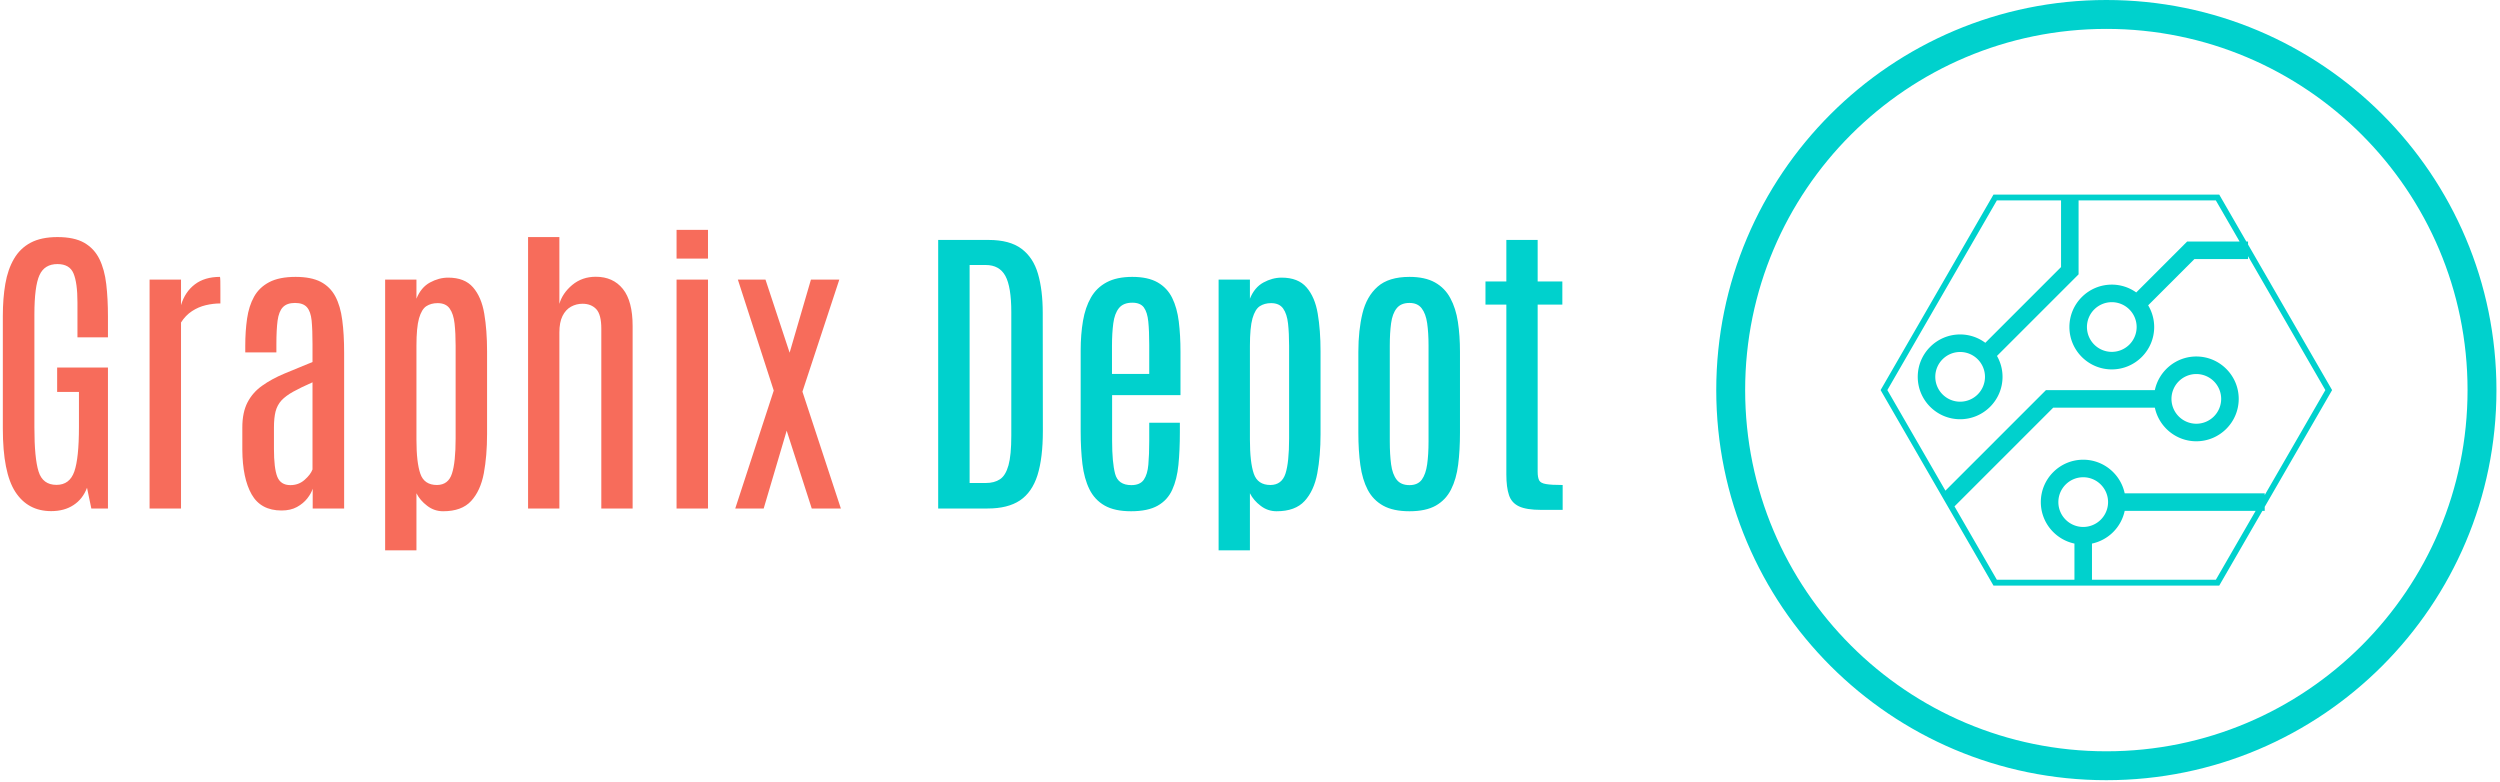 <svg xmlns="http://www.w3.org/2000/svg" version="1.1" xmlns:xlink="http://www.w3.org/1999/xlink" xmlns:svgjs="http://svgjs.dev/svgjs" width="2000" height="626" viewBox="0 0 2000 626"><g transform="matrix(1,0,0,1,-1.212,-0.924)"><svg viewBox="0 0 396 124" data-background-color="#353b48" preserveAspectRatio="xMidYMid meet" height="626" width="2000" xmlns="http://www.w3.org/2000/svg" xmlns:xlink="http://www.w3.org/1999/xlink"><g id="tight-bounds" transform="matrix(1,0,0,1,0.24,0.183)"><svg viewBox="0 0 395.52 123.634" height="123.634" width="395.52"><g><svg viewBox="0 0 631.015 197.246" height="123.634" width="395.52"><g transform="matrix(1,0,0,1,0,58.118)"><svg viewBox="0 0 395.52 81.01" height="81.01" width="395.52"><g id="textblocktransform"><svg viewBox="0 0 395.52 81.01" height="81.01" width="395.52" id="textblock"><g><svg viewBox="0 0 395.52 81.01" height="81.01" width="395.52"><g transform="matrix(1,0,0,1,0,0)"><svg width="395.52" viewBox="3.03 -44.58 249.58 51.27" height="81.01" data-palette-color="#f76c5b"><g class="wordmark-text-0" data-fill-palette-color="primary" id="text-0"><path d="M10.77 0.42L10.77 0.42Q7.03 0.42 5.03-2.66 3.03-5.74 3.03-12.79L3.03-12.79 3.03-30.81Q3.03-33.64 3.43-35.95 3.83-38.26 4.81-39.94 5.79-41.63 7.48-42.53 9.18-43.43 11.77-43.43L11.77-43.43Q14.45-43.43 16.05-42.52 17.65-41.6 18.48-39.92 19.31-38.23 19.58-35.89 19.85-33.54 19.85-30.71L19.85-30.71 19.85-27.39 14.97-27.39 14.97-32.98Q14.97-36.11 14.34-37.61 13.72-39.11 11.77-39.11L11.77-39.11Q9.69-39.11 8.89-37.33 8.08-35.55 8.08-31.03L8.08-31.03 8.08-12.96Q8.08-8.03 8.75-5.91 9.42-3.78 11.62-3.78L11.62-3.78Q13.72-3.78 14.47-5.92 15.21-8.06 15.21-13.06L15.21-13.06 15.21-18.65 11.72-18.65 11.72-22.56 19.85-22.56 19.85 0 17.19 0 16.5-3.32Q15.82-1.51 14.34-0.55 12.87 0.42 10.77 0.42ZM31.54 0L26.51 0 26.51-36.62 31.54-36.62 31.54-32.54Q32.18-34.67 33.75-35.86 35.32-37.06 37.77-37.06L37.77-37.06Q37.81-37.06 37.83-36.41 37.84-35.77 37.84-34.94 37.84-34.11 37.84-33.46 37.84-32.81 37.84-32.81L37.84-32.81Q36.67-32.81 35.5-32.53 34.32-32.25 33.3-31.58 32.27-30.91 31.54-29.76L31.54-29.76 31.54 0ZM47.63 0.32L47.63 0.32Q44.31 0.32 42.84-2.26 41.38-4.83 41.35-9.4L41.35-9.4 41.35-12.96Q41.35-15.38 42.18-16.98 43.01-18.58 44.53-19.65 46.04-20.73 48.09-21.59 50.14-22.46 52.58-23.44L52.58-23.44 52.58-26.27Q52.58-28.61 52.44-30.07 52.29-31.52 51.69-32.2 51.09-32.89 49.78-32.89L49.78-32.89Q48.48-32.89 47.83-32.2 47.19-31.52 46.99-30.05 46.8-28.59 46.8-26.25L46.8-26.25 46.8-24.98 41.82-24.98 41.82-26.03Q41.82-28.37 42.11-30.38 42.4-32.4 43.23-33.89 44.06-35.38 45.66-36.22 47.26-37.06 49.87-37.06L49.87-37.06Q52.36-37.06 53.89-36.27 55.41-35.47 56.23-33.94 57.05-32.4 57.34-30.14 57.64-27.88 57.64-24.93L57.64-24.93 57.64 0 52.61 0 52.61-3.17Q52.39-2.44 51.75-1.62 51.12-0.81 50.09-0.24 49.07 0.32 47.63 0.32ZM49.04-3.74L49.04-3.74Q50.36-3.74 51.31-4.58 52.27-5.42 52.58-6.25L52.58-6.25 52.58-20.19Q50.7-19.36 49.49-18.69 48.29-18.02 47.61-17.29 46.94-16.55 46.67-15.53 46.41-14.5 46.41-12.94L46.41-12.94 46.41-9.55Q46.41-6.45 46.94-5.09 47.48-3.74 49.04-3.74ZM69.21 6.69L64.2 6.69 64.2-36.62 69.21-36.62 69.21-33.57Q69.94-35.38 71.37-36.16 72.8-36.94 74.28-36.94L74.28-36.94Q76.92-36.94 78.26-35.39 79.61-33.84 80.06-31.18 80.51-28.52 80.51-25.15L80.51-25.15 80.51-11.89Q80.51-8.42 79.99-5.63 79.46-2.83 77.96-1.2 76.46 0.44 73.48 0.44L73.48 0.44Q72.06 0.44 70.93-0.43 69.79-1.29 69.21-2.44L69.21-2.44 69.21 6.69ZM72.5-3.76L72.5-3.76Q74.31-3.78 74.89-5.58 75.48-7.37 75.48-11.21L75.48-11.21 75.48-26.03Q75.48-28.05 75.31-29.59 75.14-31.13 74.53-31.99 73.92-32.86 72.6-32.86L72.6-32.86Q71.55-32.86 70.79-32.37 70.04-31.88 69.62-30.42 69.21-28.96 69.21-26.03L69.21-26.03 69.21-11.01Q69.21-7.37 69.83-5.57 70.45-3.76 72.5-3.76ZM92.08 0L87.07 0 87.07-43.43 92.08-43.43 92.08-32.74Q92.57-34.45 94.14-35.77 95.72-37.08 97.91-37.08L97.91-37.08Q100.67-37.08 102.24-35.13 103.8-33.18 103.8-29.2L103.8-29.2 103.8 0 98.79 0 98.79-28.78Q98.79-31.03 97.98-31.9 97.16-32.76 95.79-32.76L95.79-32.76Q94.79-32.76 93.94-32.29 93.08-31.81 92.58-30.8 92.08-29.79 92.08-28.17L92.08-28.17 92.08 0ZM115.86 0L110.83 0 110.83-36.62 115.86-36.62 115.86 0ZM115.86-39.99L110.83-39.99 110.83-44.58 115.86-44.58 115.86-39.99ZM124.77 0L120.22 0 126.38-18.87 120.64-36.62 125.06-36.62 128.92-24.93 132.33-36.62 136.87-36.62 130.97-18.7 137.12 0 132.46 0 128.45-12.45 124.77 0Z" fill="#f76c5b" data-fill-palette-color="primary"></path><path d="M160.6 0L152.69 0 152.69-42.97 160.77-42.97Q164.14-42.97 166.02-41.56 167.9-40.16 168.66-37.55 169.42-34.94 169.42-31.3L169.42-31.3 169.44-12.43Q169.44-8.08 168.58-5.33 167.71-2.59 165.77-1.29 163.83 0 160.6 0L160.6 0ZM157.72-38.96L157.72-4.08 160.31-4.08Q161.68-4.08 162.58-4.68 163.48-5.27 163.94-6.91 164.39-8.54 164.39-11.65L164.39-11.65 164.39-31.42Q164.39-35.47 163.44-37.22 162.48-38.96 160.31-38.96L160.31-38.96 157.72-38.96ZM183.55 0.44L183.55 0.44Q180.91 0.44 179.31-0.48 177.72-1.39 176.89-3.08 176.06-4.76 175.77-7.12 175.49-9.47 175.49-12.33L175.49-12.33 175.49-25.27Q175.49-27.86 175.86-30.02 176.23-32.18 177.13-33.75 178.03-35.33 179.64-36.19 181.26-37.06 183.75-37.06L183.75-37.06Q186.26-37.06 187.8-36.18 189.34-35.3 190.13-33.7 190.92-32.1 191.19-29.9 191.46-27.69 191.46-25.05L191.46-25.05 191.46-18.14 180.52-18.14 180.52-10.84Q180.52-7.37 181-5.55 181.48-3.74 183.6-3.74L183.6-3.74Q184.99-3.74 185.59-4.6 186.19-5.47 186.32-7.04 186.46-8.62 186.46-10.77L186.46-10.77 186.46-13.72 191.36-13.72 191.36-12.16Q191.36-9.3 191.13-6.98 190.9-4.66 190.14-3 189.39-1.34 187.81-0.45 186.24 0.44 183.55 0.44ZM180.5-26.03L180.5-21.53 186.46-21.53 186.46-26.2Q186.46-28.39 186.31-29.9 186.16-31.4 185.6-32.17 185.04-32.93 183.75-32.93L183.75-32.93Q182.31-32.93 181.61-32.06 180.91-31.18 180.71-29.63 180.5-28.08 180.5-26.03L180.5-26.03ZM202.57 6.69L197.56 6.69 197.56-36.62 202.57-36.62 202.57-33.57Q203.3-35.38 204.73-36.16 206.16-36.94 207.64-36.94L207.64-36.94Q210.28-36.94 211.62-35.39 212.97-33.84 213.42-31.18 213.87-28.52 213.87-25.15L213.87-25.15 213.87-11.89Q213.87-8.42 213.35-5.63 212.82-2.83 211.32-1.2 209.82 0.44 206.84 0.44L206.84 0.44Q205.42 0.44 204.29-0.43 203.15-1.29 202.57-2.44L202.57-2.44 202.57 6.69ZM205.86-3.76L205.86-3.76Q207.67-3.78 208.26-5.58 208.84-7.37 208.84-11.21L208.84-11.21 208.84-26.03Q208.84-28.05 208.67-29.59 208.5-31.13 207.89-31.99 207.28-32.86 205.96-32.86L205.96-32.86Q204.91-32.86 204.15-32.37 203.4-31.88 202.98-30.42 202.57-28.96 202.57-26.03L202.57-26.03 202.57-11.01Q202.57-7.37 203.19-5.57 203.81-3.76 205.86-3.76ZM228.1 0.44L228.1 0.44Q225.51 0.44 223.9-0.45 222.29-1.34 221.42-2.99 220.56-4.64 220.24-6.95 219.92-9.25 219.92-12.11L219.92-12.11 219.92-25.07Q219.92-28.52 220.58-31.23 221.24-33.94 223.01-35.5 224.78-37.06 228.1-37.06L228.1-37.06Q230.59-37.06 232.18-36.17 233.77-35.28 234.64-33.65 235.52-32.03 235.85-29.85 236.18-27.66 236.18-25.07L236.18-25.07 236.18-12.11Q236.18-9.3 235.89-7.01 235.6-4.71 234.75-3.04 233.91-1.37 232.31-0.46 230.71 0.44 228.1 0.44ZM228.1-3.74L228.1-3.74Q229.42-3.74 230.07-4.61 230.71-5.49 230.93-7.07 231.15-8.64 231.15-10.72L231.15-10.72 231.15-26.07Q231.15-28.13 230.93-29.65 230.71-31.18 230.05-32.03 229.4-32.89 228.1-32.89L228.1-32.89Q226.73-32.89 226.05-32.03 225.37-31.18 225.16-29.65 224.95-28.13 224.95-26.07L224.95-26.07 224.95-10.72Q224.95-8.64 225.16-7.07 225.37-5.49 226.05-4.61 226.73-3.74 228.1-3.74ZM252.61 0.22L249.17 0.22Q246.82 0.22 245.63-0.34 244.43-0.9 244.02-2.15 243.6-3.39 243.6-5.44L243.6-5.44 243.6-32.62 240.26-32.62 240.26-36.33 243.6-36.33 243.6-42.97 248.61-42.97 248.61-36.33 252.56-36.33 252.56-32.62 248.61-32.62 248.61-5.88Q248.61-4.96 248.85-4.5 249.09-4.05 249.95-3.91 250.8-3.76 252.61-3.76L252.61-3.76 252.61 0.22Z" fill="#00d1cd" data-fill-palette-color="secondary"></path></g></svg></g></svg></g></svg></g></svg></g><g transform="matrix(1,0,0,1,433.769,0)"><svg viewBox="0 0 197.246 197.246" height="197.246" width="197.246"><g><svg></svg></g><g id="icon-0"><svg viewBox="0 0 197.246 197.246" height="197.246" width="197.246"><g><path d="M0 98.623c0-54.468 44.155-98.623 98.623-98.623 54.468 0 98.623 44.155 98.623 98.623 0 54.468-44.155 98.623-98.623 98.623-54.468 0-98.623-44.155-98.623-98.623zM98.623 189.941c50.433 0 91.318-40.884 91.318-91.318 0-50.433-40.884-91.318-91.318-91.317-50.433 0-91.318 40.884-91.317 91.317 0 50.433 40.884 91.318 91.317 91.318z" data-fill-palette-color="accent" fill="#00d1cd" stroke="transparent"></path></g><g transform="matrix(1,0,0,1,41.55,49.195)"><svg viewBox="0 0 114.146 98.856" height="98.856" width="114.146"><g><svg xmlns="http://www.w3.org/2000/svg" xmlns:xlink="http://www.w3.org/1999/xlink" version="1.1" x="0" y="0" viewBox="11.393 16.565 77.214 66.871" enable-background="new 0 0 100 100" xml:space="preserve" height="98.856" width="114.146" class="icon-dxe-0" data-fill-palette-color="accent" id="dxe-0"><g fill="#00d1cd" data-fill-palette-color="accent"><path fill="none" d="M87.453 50L74.231 27.099V27.599H65.053L57.148 35.505A7.2 7.2 0 0 1 58.18 39.214C58.18 43.212 54.928 46.464 50.93 46.464 46.933 46.464 43.68 43.212 43.68 39.214 43.68 35.217 46.933 31.964 50.93 31.964A7.2 7.2 0 0 1 55.11 33.301L63.811 24.599H72.788L68.726 17.565H45.251V30.206L31.295 44.16A7.2 7.2 0 0 1 32.245 47.734C32.245 51.732 28.992 54.984 24.995 54.984 20.997 54.984 17.745 51.732 17.745 47.734 17.745 43.737 20.997 40.484 24.995 40.484 26.607 40.484 28.094 41.02 29.3 41.914L42.251 28.963V17.564H31.273L12.547 50 22.477 67.198 39.672 50.004H58.295C58.987 46.724 61.903 44.254 65.387 44.254 69.384 44.254 72.637 47.506 72.637 51.504 72.637 55.501 69.384 58.754 65.387 58.754 61.904 58.754 58.988 56.283 58.295 53.004H40.914L24.029 69.889 31.273 82.436H44.543V76.248C41.263 75.555 38.793 72.64 38.793 69.156 38.793 65.158 42.045 61.906 46.043 61.906 49.526 61.906 52.441 64.377 53.135 67.656H77.083V67.961z"></path><path fill="none" d="M69.637 51.504A4.255 4.255 0 0 0 65.387 47.254 4.254 4.254 0 0 0 61.137 51.504 4.255 4.255 0 0 0 65.387 55.754 4.256 4.256 0 0 0 69.637 51.504"></path><path fill="none" d="M47.543 76.248V82.436H68.727L75.528 70.657H53.135A7.27 7.27 0 0 1 47.543 76.248"></path><path fill="none" d="M50.293 69.156A4.255 4.255 0 0 0 46.043 64.906C43.699 64.906 41.793 66.812 41.793 69.156S43.699 73.406 46.043 73.406A4.255 4.255 0 0 0 50.293 69.156"></path><path fill="none" d="M20.745 47.734A4.254 4.254 0 0 0 24.995 51.984C27.338 51.984 29.245 50.078 29.245 47.734S27.338 43.484 24.995 43.484A4.255 4.255 0 0 0 20.745 47.734"></path><path fill="none" d="M50.931 34.964A4.255 4.255 0 0 0 46.681 39.214 4.255 4.255 0 0 0 50.931 43.464 4.254 4.254 0 0 0 55.181 39.214 4.255 4.255 0 0 0 50.931 34.964"></path><path d="M74.231 25.1V24.599H73.942L69.303 16.565H30.696L11.393 50 30.697 83.436H69.304L76.682 70.657H77.083V69.962L88.607 50zM68.727 82.436H47.543V76.248A7.27 7.27 0 0 0 53.135 70.656H75.528zM46.043 73.406C43.699 73.406 41.793 71.5 41.793 69.156S43.699 64.906 46.043 64.906C48.386 64.906 50.293 66.812 50.293 69.156S48.386 73.406 46.043 73.406M53.135 67.656C52.442 64.377 49.527 61.906 46.043 61.906 42.045 61.906 38.793 65.158 38.793 69.156 38.793 72.639 41.263 75.554 44.543 76.248V82.436H31.273L24.029 69.889 40.914 53.004H58.295C58.987 56.283 61.903 58.754 65.387 58.754 69.384 58.754 72.637 55.501 72.637 51.504 72.637 47.506 69.384 44.254 65.387 44.254 61.904 44.254 58.988 46.724 58.295 50.004H39.672L22.477 67.198 12.547 50 31.274 17.564H42.252V28.962L29.3 41.914A7.2 7.2 0 0 0 24.995 40.484C20.997 40.484 17.745 43.737 17.745 47.734 17.745 51.732 20.997 54.984 24.995 54.984 28.992 54.984 32.245 51.732 32.245 47.734 32.245 46.434 31.896 45.216 31.295 44.16L45.251 30.205V17.564H68.727L72.789 24.598H63.812L55.111 33.3A7.2 7.2 0 0 0 50.931 31.963C46.934 31.963 43.681 35.216 43.681 39.213 43.681 43.211 46.934 46.463 50.931 46.463 54.929 46.463 58.181 43.211 58.181 39.213A7.2 7.2 0 0 0 57.149 35.504L65.054 27.598H74.232V27.098L87.453 50 77.083 67.961V67.656zM61.137 51.504A4.254 4.254 0 0 1 65.387 47.254 4.255 4.255 0 0 1 69.637 51.504 4.255 4.255 0 0 1 65.387 55.754 4.255 4.255 0 0 1 61.137 51.504M29.245 47.734A4.255 4.255 0 0 1 24.995 51.984C22.651 51.984 20.745 50.078 20.745 47.734S22.651 43.484 24.995 43.484A4.255 4.255 0 0 1 29.245 47.734M55.181 39.214A4.254 4.254 0 0 1 50.931 43.464 4.255 4.255 0 0 1 46.681 39.214 4.255 4.255 0 0 1 50.931 34.964 4.255 4.255 0 0 1 55.181 39.214" fill="#00d1cd" data-fill-palette-color="accent"></path></g></svg></g></svg></g></svg></g></svg></g></svg></g><defs></defs></svg><rect width="395.52" height="123.634" fill="none" stroke="none" visibility="hidden"></rect></g></svg></g></svg>